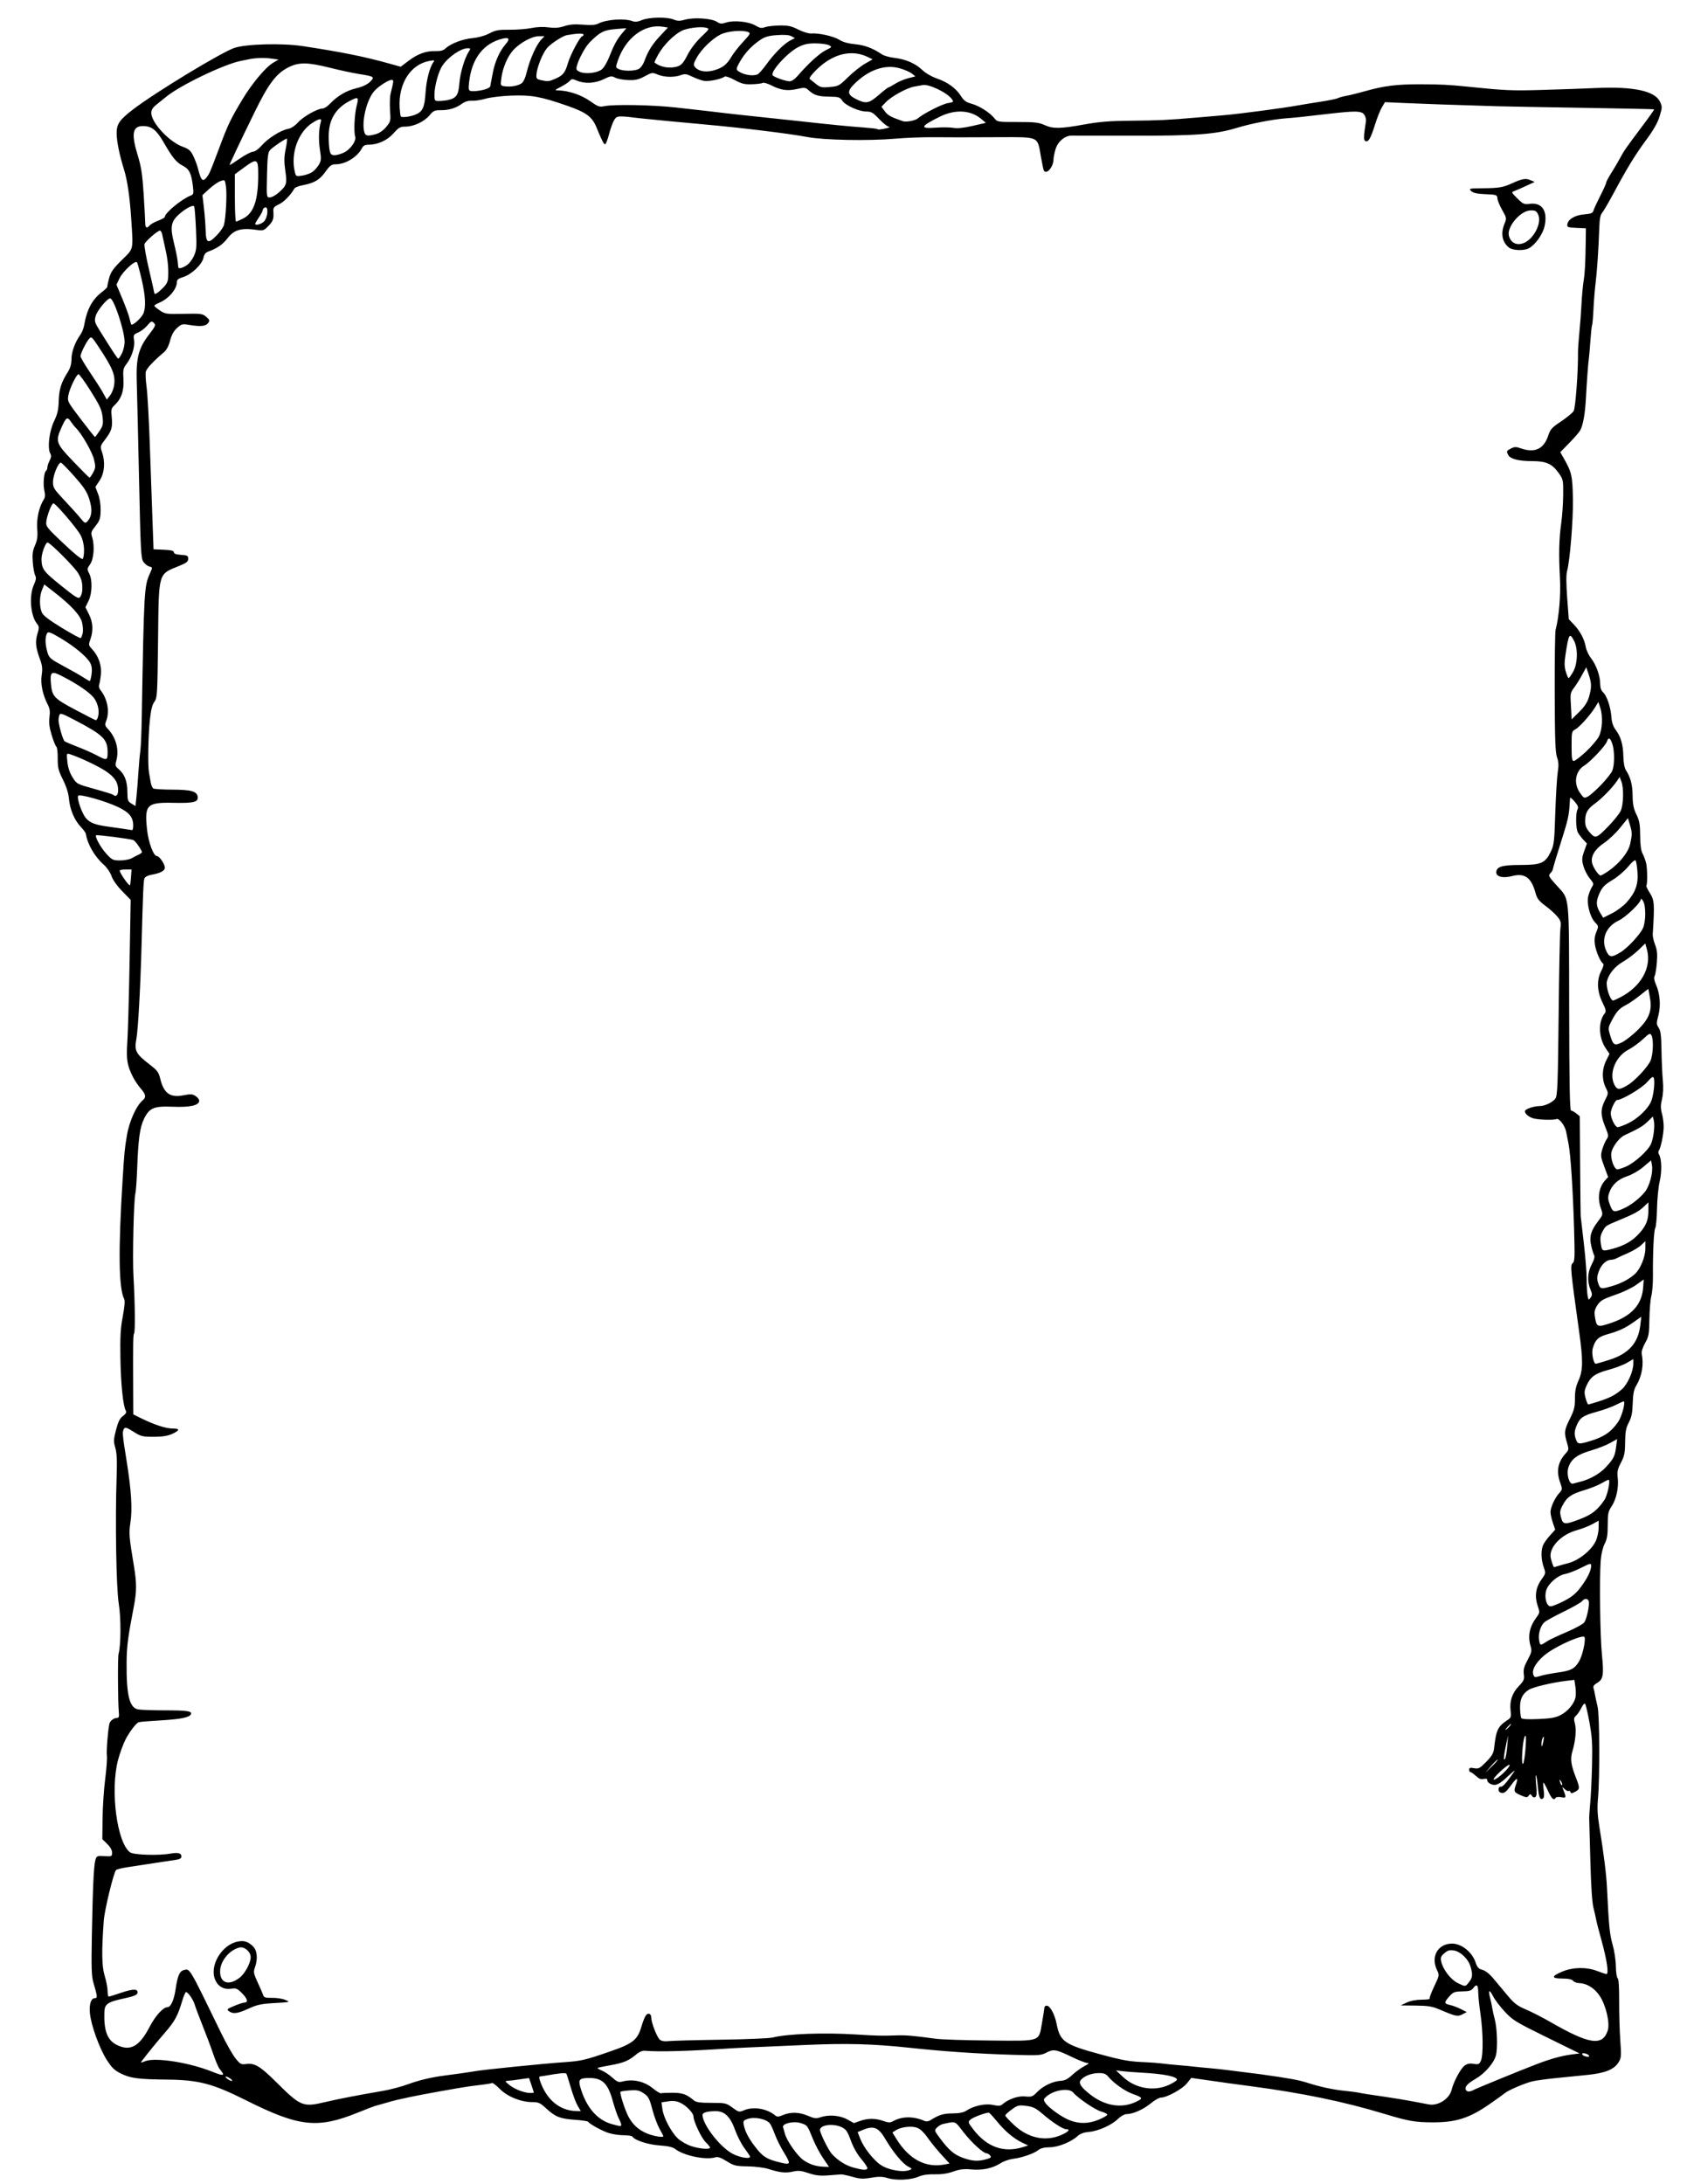 <svg xmlns="http://www.w3.org/2000/svg" viewBox="0 0 765 990">
<path d="m402.6,987.25c-2.41-.74-3.99-.78-7.51-.19-3.75,.63-5.12,.57-8.56-.41-2.26-.64-4.56-1.13-5.13-1.09-.56,.04-3.19,.23-5.84,.44-3.75,.28-5.73,.05-8.91-1.02-3.36-1.13-4.62-1.25-7.13-.69-3.29,.74-5.97,.45-11.12-1.21-1.82-.59-5.99-1.11-9.28-1.16-5.49-.09-6.29-.29-9.59-2.34-2.47-1.54-4.05-2.1-5.02-1.79-4.36,1.38-14.38-.67-18.35-3.75-1.11-.87-3.26-1.35-7.07-1.61-5.15-.34-11.3-2.34-12.33-4.01-.2-.33-1.97-.61-3.92-.61s-4.97-.44-6.71-.97c-2.9-.88-8.64-4.02-9.47-5.17-.19-.26-2.95-.66-6.14-.88-6.56-.46-8.72-1.33-12.97-5.25-2.58-2.39-3.39-2.75-6.14-2.75-5.18,0-11.22-2.43-14.71-5.92-1.68-1.68-3.28-2.91-3.57-2.74s-2.14,.5-4.11,.73c-1.98,.24-4.74,.59-6.15,.78-4.48,.62-22.2,3.81-26.8,4.82-2.44,.54-5.21,1.15-6.15,1.35-.94,.21-3.4,.87-5.46,1.49-2.07,.61-4.07,1.17-4.44,1.25-.38,.08-3.79,1.4-7.58,2.93-18.46,7.48-26.76,6.57-50.91-5.52-15.092-7.56-21.457-9.23-35.764-9.37-12.95-.13-16.501-.59-20.784-2.68-3.035-1.47-4.228-2.61-6.559-6.24-3.341-5.21-7.162-15.8-7.654-21.23-.374-4.13 .533-6.78 2.323-6.78 1.183,0 1.1-.76-.777-7.17-.808-2.76-.935-6.82-.661-21.17 .423-22.09 .86-31.54 1.581-34.16 .539-1.96 .692-2.03 4.081-1.85 3.388,.19 3.521,.13 3.521-1.59 0-1.11-.837-2.59-2.219-3.94l-2.22-2.17 .12-9.56c.065-5.26 .601-13.25 1.189-17.76 .589-4.51 .929-9.27 .755-10.59-.271-2.04 .459-11.29 1.134-14.37 .288-1.32 1.99-2.65 3.41-2.68 .91-.02 1.09-.54 .881-2.58-.448-4.38-.544-25.03-.123-26.47 1.094-3.74 1.147-16.21 .096-22.64-1.16-7.1-1.672-37.37-.974-57.61 .251-7.26 .091-10.77-.598-13.14-.837-2.88-.802-3.77 .327-8.12 .952-3.67 1.729-5.23 3.128-6.26 1.355-1 1.704-1.67 1.283-2.47-1.241-2.34-2.219-11.88-2.423-23.63-.17-9.82 .043-13.64 1.065-19.03 .804-4.24 1.053-7.16 .672-7.87-2.507-4.69-2.752-22.09-.756-53.86 .826-13.15 .891-13.82 1.962-20.32 1.051-6.37 4.29-13.56 7.2-15.97 1.617-1.34 1.385-2.67-.928-5.3-1.124-1.28-2.688-3.59-3.474-5.13-2.742-5.38-3.15-7.93-2.598-16.28 .285-4.32 .741-20.51 1.013-35.98l.495-28.12-3.847-3.94c-2.327-2.38-4.24-5.09-4.842-6.86-.562-1.65-2.076-3.87-3.475-5.1-4.108-3.61-7.467-9.37-8.141-13.96-.08-.54-1.11-1.99-2.289-3.2-2.865-2.96-4.983-7.95-5.385-12.69-.217-2.55-1.152-5.53-2.74-8.73-2.101-4.23-2.405-5.48-2.366-9.7 .025-2.67-.25-5.03-.611-5.25-.361-.23-1.311-2.57-2.113-5.21-1.077-3.54-1.34-5.67-1.011-8.15 .332-2.5 .151-3.92-.712-5.58-2.377-4.58-3.423-9.53-2.837-13.44 .44-2.93 .289-4.41-.73-7.17-1.987-5.38-2.261-8.01-1.201-11.54 .885-2.94 .859-3.33-.31-4.82-2.812-3.57-3.494-12.6-1.314-17.4 1.024-2.26 1.173-3.28 .625-4.3-.395-.74-.884-3.4-1.086-5.92-.292-3.65-.09-5.21 .997-7.71 1.077-2.48 1.289-4.08 1.007-7.59-.36-4.49 .868-9.96 2.96-13.18 .64-.99 .716-2.12 .272-4.09-.66-2.92-.188-8.35 .776-8.95 .323-.2 .59-.88 .592-1.51 .002-.64 .459-2.03 1.016-3.1 .768-1.47 .832-2.27 .265-3.33-1.324-2.48-.41-10.02 1.761-14.54 1.553-3.23 2-5.18 2.117-9.22 .153-5.26 1.106-8.3 4.101-13.04 1.152-1.83 1.668-3.64 1.679-5.9 .015-3.28 1.589-7.61 4.004-11 .72-1.01 1.494-2.91 1.719-4.22 1.269-7.36 3.647-11.79 8.205-15.26 1.337-1.02 2.384-2.07 2.329-2.34-.056-.27 .309-2.01 .811-3.88 .737-2.74 1.839-4.31 5.743-8.16 5.495-5.42 5.214-4.21 4.291-18.496-.652-10.092-1.741-17.592-3.275-22.539-2.134-6.886-3.332-12.802-3.343-16.51-.011-4.138 1.304-6.044 7.409-10.73 9.981-7.661 40.275-26.029 46.055-27.93 5.4-1.772 21.68-2.189 30.89-.79 17.82,2.707 27.75,4.709 39.3,7.919l5.16,1.435 3.61-2.732c4.15-3.141 8-4.504 12.31-4.359 2.16,.073 3.42-.279 4.44-1.24 2.33-2.188 7.8-4.262 12.27-4.654 2.53-.223 5.49-1.052 7.53-2.109 2.88-1.49 4.2-1.732 9.18-1.678 3.2,.035 7.64-.309 9.88-.765 2.54-.519 5.49-.635 7.88-.31 2.8,.38 4.7,.231 7.11-.558 2.42-.79 4.67-.965 8.45-.66 3.7,.299 5.66,.155 6.96-.513 3.7-1.889 11.88-2.46 15.5-1.082 1.16,.44 2.4,.302 4.23-.473 3.22-1.367 11.37-1.529 14.37-.286 1.83,.756 2.78,.768 5.3,.062 3.97-1.112 11.99-.566 14.34,.977 1.5,.979 2.15,1.033 4.22,.348 3.45-1.139 10.25-.452 13.27,1.342 2.01,1.193 2.82,1.336 4.32,.766 1.02-.387 3.98-.735 6.59-.775 3.93-.06 5.39,.256 8.54,1.852 2.18,1.102 4.68,1.856 5.87,1.766 3.47-.265 10.14,1.245 12.76,2.886 1.62,1.02 4.05,1.699 7.05,1.975 4.34,.4 8.24,1.862 12.16,4.567 .93,.648 3.52,1.385 5.75,1.638 5.1,.58 9.62,2.557 12.7,5.558 1.36,1.324 4.1,2.925 6.33,3.693 5.06,1.738 8.83,4.452 11.05,7.935 1.39,2.199 2.39,2.935 4.89,3.602 3.49,.935 8.34,4.014 10.36,6.59 1.3,1.652 1.55,1.692 10.5,1.683 7.76-.008 9.65,.204 12.21,1.369 3.89,1.763 7.14,1.719 18.02-.247 6.87-1.242 11.57-1.62 21.17-1.702 12.64-.108 16.99-.318 30.1-1.456 4.13-.358 9.51-.82 11.95-1.027 6.93-.588 26.9-3.223 33.47-4.416 2.07-.375 6.78-1.146 10.48-1.714 3.7-.567 7.24-1.292 7.86-1.612s2.36-.798 3.86-1.063 5.34-1.218 8.54-2.118c8.67-2.445 14.31-3.138 25.27-3.105 9.01,.027 12.78,.216 20.83,1.045 17.35,1.787 20.22,1.914 34.15,1.511 8.26-.239 19.33-.629 24.58-.867 16.76-.758 26.49,1.324 28.8,6.161 1.08,2.276 1.08,2.641-.13,6.62-.87,2.883-2.73,6.174-5.88,10.439-5.16,6.981-8.74,12.815-14.93,24.328-2.32,4.319-4.7,8.395-5.29,9.055-.75,.828-1.14,2.849-1.26,6.493-.35,9.99-.99,19.64-1.67,25.2-.38,3.07-.82,8.54-.99,12.15-.17,3.62-.45,6.81-.62,7.08-.17,.28-.51,3.42-.76,6.98-.24,3.55-.55,7.15-.68,7.98-.32,1.97-.94,10.45-1.37,18.48-.36,6.62-1.24,11.61-2.49,14.07-.4,.8-2.62,3.38-4.93,5.74l-4.19,4.29 1.26,2.2c3.98,6.95 4.29,8.28 4.47,19.29 .15,9.34-1.38,27.99-2.67,32.49-.42,1.45-.39,5.73 .07,11.98l.72,9.71 2.37,2.51c2.84,3.01 4.69,6.54 5.35,10.15 .27,1.47 1.36,3.78 2.42,5.13 2.32,2.93 4.11,8 4.11,11.59 0,1.72 .46,3.02 1.34,3.82 1.7,1.54 3.44,6.75 3.75,11.25 .17,2.38 .78,4.2 1.92,5.7 2.32,3.06 3.39,6.73 3.5,12.06 .05,2.8 .5,5.2 1.15,6.23 2.15,3.37 2.98,6.52 3.04,11.55 .05,3.97 .44,5.92 1.73,8.56 1.38,2.82 1.67,4.47 1.7,9.56 .02,4.25 .36,6.77 1.11,8.19 .6,1.13 1.33,3.13 1.62,4.44 .56,2.55 .61,9.5 .06,10.04-.17,.18 .56,1.72 1.64,3.42 2.03,3.21 2.15,4.85 1.27,18.64-.06,.94 .43,3.09 1.08,4.78 .92,2.38 1.1,4.21 .78,8.08-.22,2.75-.68,5.49-1.01,6.08-.39,.71-.18,2.05 .63,3.88 1.82,4.14 2.24,9.65 1.06,14.06-.91,3.42-.9,3.91 .14,5.47 .91,1.34 1.18,3.53 1.29,10.24 .07,4.7 .34,10.79 .6,13.55 .31,3.25 .18,6.25-.37,8.54-.67,2.8-.67,4.19-.02,6.61 .46,1.68 .81,4.45 .78,6.14-.06,3.37-1.33,9.49-2.2,10.61-.31,.38-.28,1.15 .06,1.7 1.23,1.98 1.39,7.82 .33,12.27-.57,2.45-1.12,7.98-1.21,12.3-.08,4.32-.44,8.3-.8,8.85-.65,1.01-1.14,11.29-1.05,21.93 .03,3.22-.3,7.22-.73,8.88s-.82,6.4-.88,10.54c-.1,6.78-.29,7.83-1.95,10.77-1.04,1.85-1.71,3.91-1.54,4.78 1.01,5.15 .12,10.22-2.56,14.67-.99,1.63-1.38,3.69-1.51,7.85-.13,4.36-.53,6.33-1.78,8.71-1.29,2.49-1.61,4.18-1.66,8.88-.04,4.92-.33,6.34-1.9,9.33-1.54,2.94-1.78,4.08-1.45,6.89 .52,4.34-.68,9.83-2.84,13-1.49,2.2-1.7,3.25-1.7,8.36 0,4.56-.31,6.44-1.4,8.55-.83,1.6-1.56,4.66-1.78,7.49-.63,8.08-.29,34.39 .55,42.71 .93,9.19 .58,11.25-2.17,12.82-1.39,.8-1.9,1.52-1.64,2.34 .21,.66 .52,2.04 .68,3.08 .17,1.03 .69,3.42 1.15,5.3 .93,3.8 1.06,32.31 .18,41.76-.38,4-.22,7.44 .57,12.29 2.13,13.16 3.22,21.84 3.53,28.25 .83,17.1 1.21,20.99 2.52,25.52 .79,2.72 1.45,7.06 1.49,9.84 .04,2.74 .4,5.2 .81,5.47 .47,.31 .72,4.03 .69,10.39-.03,5.45 .2,13.44 .51,17.76 .52,7.34 .46,8-.88,10.12-1.96,3.09-6.04,4.73-13.74,5.53-3.54,.36-9.97,1.01-14.29,1.44s-9.24,1.1-10.93,1.5c-3.39,.8-11.04,4.06-12.43,5.3-.49,.43-3.73,2.75-7.19,5.15-9,6.22-15.05,8.16-25.46,8.14-8.23-.02-11.02-.51-22.2-3.89-18.13-5.48-36.98-9.38-60.1-12.45-4.51-.59-9.27-1.24-10.59-1.42-1.31-.19-5.61-.8-9.56-1.36l-7.17-1.02-2.02,2.51c-2.09,2.58-9.09,6.4-11.74,6.4-.8,0-2.94,1.22-4.74,2.72-3.3,2.72-8.04,4.79-10.97,4.79-.86,0-2.54,.97-3.75,2.14-2.89,2.84-8.91,5.53-13.19,5.91-2.36,.21-3.99,.81-5.16,1.9-2.89,2.68-8.86,5.07-12.71,5.07-2.37,.01-4.02,.42-5.12,1.29-2.04,1.61-7.35,3.43-11.47,3.95-1.72,.21-4.27,1.11-5.65,2-3.6,2.3-8.15,3.27-13.19,2.8-3.36-.31-5.2-.1-8.22,.96-2.63,.93-5.37,1.33-8.43,1.25-3.01-.08-5.45,.27-7.26,1.05-3.57,1.53-10.14,1.85-13.98,.68zm9.88-3.67c1.25-.49 1.2-.61-.69-1.59-2.49-1.29-6.89-6.61-10.31-12.46-3.11-5.31-5.28-6.19-10.2-4.14l-2.37,.99 1.23,3.13c1.53,3.88 5.83,9.4 9.08,11.66 3.46,2.4 10.16,3.62 13.26,2.41zm-19.16-.68c.21-.34-.98-2.22-2.65-4.18-1.91-2.23-3.71-5.4-4.84-8.5-1.53-4.19-2.16-5.1-4.16-6.06-3.89-1.85-9.83-1.07-9.83,1.29 0,1.38 3.84,9.14 5.35,10.81 2.63,2.92 6.33,5.26 9.77,6.19 4.39,1.18 5.85,1.28 6.36,.45zm-20.06-4.69c-1.49-2.17-3.57-6.09-4.63-8.71-2.53-6.27-2.56-6.3-5.7-7.24-3.29-.98-8.48,.32-7.84,1.98 .2,.54 .57,1.79 .81,2.79 .79,3.19 5.62,10.11 8.42,12.05 2.86,1.98 5.71,2.89 9.41,3.01l2.22,.07-2.69-3.95zm55.18,2.84l2.13-.43-3.58-3.9c-1.97-2.14-4.81-5.63-6.31-7.75-1.83-2.58-3.48-4.11-4.97-4.61-2.57-.87-7.24-.27-9.5,1.21l-1.53,1 1.76,2.84c5.76,9.33 13.39,13.36 22,11.64zm-70.69-.79c.18-.3-.83-2.37-2.25-4.61-1.41-2.24-3.26-5.92-4.09-8.17-.84-2.25-1.87-4.51-2.3-5.02-1.74-2.09-6.96-3.13-10.15-2.02-1.84,.64-2.04,.96-1.68,2.74 .58,2.92 2.12,5.89 5.03,9.7 3.3,4.33 5.13,5.61 9.73,6.83 4.46,1.18 5.27,1.26 5.71,.55zm89.44-1.56c2.15-.6 2.47-.9 1.79-1.71-.44-.54-1.16-.98-1.58-.98-1.52-.02-6.81-4.85-10.51-9.61-4.1-5.27-3.31-4.96-9.35-3.67-.74,.15-1.92,.87-2.64,1.58-1.28,1.29-1.26,1.37 1.43,4.97 4,5.37 6.48,7.45 10.53,8.85 4.18,1.45 6.67,1.58 10.33,.57zm-107.17-1.49c-.27-.47-1.51-2.26-2.74-3.97-1.24-1.72-3.02-5.25-3.96-7.86-2.19-6.04-4.73-8.5-8.78-8.48-3.83,.01-5.97,.63-5.97,1.72 0,4.39 8.22,14.9 13.85,17.7 3.73,1.86 8.47,2.41 7.6,.89zm123.93-4.04l2.29-.73-2.63-1.24c-3.84-1.82-7.91-5.23-11.55-9.7-1.76-2.16-3.43-3.93-3.7-3.93-1.52,0-7.17,2.13-8.25,3.11-1.23,1.11-1.2,1.25 1.12,4.31 6.18,8.18 13.9,10.95 22.72,8.18zm-141.97,.24c0-.31-.9-1.43-2.01-2.49-1.88-1.8-5.5-9.43-5.5-11.6 0-1.54-3.19-4.9-5.87-6.17-1.81-.86-3.29-1.05-5.56-.71l-3.08,.46 .42,3.09c.53,3.84 3.89,10.26 6.92,13.2 1.27,1.22 3.93,2.78 5.93,3.47 3.75,1.3 8.75,1.73 8.75,.75zm159.19-5.68c3.3-1.42 4.38-2.65 2.33-2.65-1.47,0-6.18-3.03-10.62-6.85-3.19-2.74-4.39-3.33-7.51-3.72-3.43-.43-3.94-.3-6.62,1.65-1.59,1.15-2.9,2.38-2.9,2.71s1.86,2.32 4.12,4.42c6.33,5.85 14.12,7.49 21.2,4.44zm-180.36,.51c0-.14-.79-1.68-1.77-3.42-.97-1.74-2.43-5.68-3.24-8.76-1.29-4.91-1.78-5.81-3.87-7.23-1.99-1.36-3.03-1.58-6.3-1.35-2.15,.15-4.06,.42-4.25,.61-.48,.48 1.9,7.99 3.55,11.19 1.93,3.73 4.79,6.29 8.77,7.85 2.98,1.16 7.11,1.81 7.11,1.11zm-19.12-5.24c0-.39-.51-1.7-1.14-2.9-.62-1.2-1.84-4.77-2.71-7.92-2.17-7.87-4.7-10.33-10.63-10.31-4.47,.02-5.07,.65-4.04,4.21 2.64,9.08 7.64,14.89 14.38,16.71 3.96,1.07 4.14,1.07 4.14,.21zm108.25-1.65c3.55-1.28 6.99-1.29 10.56-.03 2.33,.82 3.17,.85 4.36,.18 4.07-2.32 9.34-2.39 14.37-.18 .81,.36 1.82,.23 2.73-.35 3.81-2.41 5.81-3.03 9.99-3.06 3.02-.02 5-.41 6.2-1.21 3.33-2.23 8.61-3.38 12.12-2.63 2.44,.52 3.43,.47 4.21-.22 2.76-2.41 7.11-3.94 10.34-3.63 3,.29 3.44,.13 5.51-2.01 2.67-2.76 7.16-4.89 10.67-5.07 1.85-.1 3.23-.79 5.24-2.68 1.51-1.4 3.97-3.18 5.47-3.96 1.97-1.01 2.34-1.42 1.33-1.44-.77-.01-3.94-1.25-7.04-2.75-7.1-3.43-8.29-3.64-11.5-1.95-2.42,1.28-3.48,1.35-15.23,.99-16.5-.5-30.72-1.47-47.13-3.22-16.27-1.73-28.11-2.05-46.44-1.26-27.38,1.18-31.81,1.38-35.86,1.65-17.55,1.17-31.46,1.55-37.16,1.01-1.35-.13-2.69,.4-4.18,1.66-3.4,2.86-5.76,3.84-11.73,4.89-3.04,.54-5.64,1.09-5.79,1.24-.14,.14 .74,.68 1.97,1.19s3.38,1.95 4.77,3.21c2.24,2.02 2.77,2.21 4.78,1.69 4.57-1.18 9.69,0 13.52,3.12 1.68,1.38 3.37,2.4 3.75,2.26 .39-.13 2.75-.23 5.24-.23 4.49,.01 6.36,.69 9.7,3.51 .96,.8 2.88,1.06 7.87,1.06 6.34,0 6.72,.09 9.55,2.16 2.82,2.08 3.04,2.13 5.26,1.2 4.26-1.78 10.29-.8 14.06,2.29 .95,.78 1.52,.75 3.67-.14 3.5-1.46 7.31-1.34 11.28,.37 2.8,1.2 3.71,1.32 5.52,.69 3.77-1.32 8.84-.94 12.23,.91 1.68,.93 3.06,1.69 3.06,1.7s1.23-.42 2.73-.96zm108.2-.56c2.04-.83 3.81-1.83 3.94-2.22s-1.08-1.06-2.69-1.49c-2.72-.73-10.6-6.07-12.72-8.62-1.85-2.24-8.73-1.21-12.17,1.81-1.34,1.18-1.4,1.47-.54,2.78 1.48,2.26 7.44,6.54 11.07,7.96 4.34,1.7 8.61,1.63 13.11-.22zm-236.18-6.31c-.78-1.33-2.18-5.02-3.1-8.2s-1.84-6.04-2.04-6.36c-.31-.51-3.28-.24-9.28,.85-.94,.17-2.08,.33-2.53,.36-.62,.04-.63,.57-.05,2.25 2.9,8.32 8.83,13.26 16.14,13.45l2.28,.06-1.42-2.41zm253.19-1.82c3.33-1.59 3.2-1.88-1.59-3.61-3.51-1.27-8.46-4.77-10.98-7.76-1.15-1.36-2.03-1.69-4.52-1.65-3.19,.05-6.49,1.35-7.98,3.16-1.16,1.39 .23,3.44 4.6,6.77 6.58,5.02 14.02,6.15 20.47,3.09zm-367.53,.08c5.86-1.39 14.39-3.04 26.16-5.06 3.19-.55 8.28-1.9 11.31-3.01 4.9-1.8 10.49-3.13 16.19-3.87 5.55-.71 12.75-1.74 14.2-2.02 3.41-.66 30.65-3.41 40.6-4.1 7.53-.52 9.26-.93 20.65-4.87 10.34-3.57 12.38-5.21 14.18-11.41 .58-2 1.46-4.2 1.96-4.88 1.06-1.45 2.48-.84 2.48,1.08 0,2.27 2.61,8.92 3.9,9.93 .79,.62 2.19,.84 3.95,.62 1.51-.18 12.11-.47 23.57-.64 11.45-.16 22.06-.61 23.56-.99 6.79-1.7 23.17-2.3 37.9-1.38 9.78,.61 11.42,.64 18.45,.41 4.21-.14 7.52,.14 17.75,1.54 2.45,.34 13.44,.69 24.44,.79 23.67,.2 22.09,.76 23.69-8.29 .56-3.19 1.03-6.19 1.04-6.66 0-.47 .47-.85 1.04-.85 1.54,0 3.64,3.9 4.53,8.41 1.55,7.88 3.59,9.27 20.14,13.74 9.85,2.66 12.83,3.18 19.72,3.46 2.63,.1 6.16,.37 7.85,.59 1.69,.23 5.07,.57 7.51,.76 2.45,.2 5.67,.51 7.18,.69 1.5,.18 4.57,.48 6.83,.66 2.25,.19 6.4,.64 9.22,1.01 2.81,.36 6.66,.85 8.53,1.08 1.88,.22 4.34,.54 5.47,.69 12.74,1.78 17.19,2.58 20.89,3.76 6.17,1.97 11.83,3.2 17.36,3.76 2.62,.27 5.39,.62 6.14,.79 1.95,.42 3.85,.72 11.95,1.89 3.95,.57 9.61,1.51 12.58,2.08 2.98,.58 6.32,1.21 7.43,1.4 4.24,.75 9.34-2.58 10.32-6.71 .8-3.43 3.97-9.39 5.71-10.76 1.28-1.01 2.32-1.24 4.21-.93 2.23,.35 2.6,.2 3.33-1.41 1.11-2.44 1.01-12.85-.2-21.2-.54-3.76-1-8.09-1.01-9.62-.03-3.52-.67-4.19-2.16-2.22-.96,1.28-1.85,1.56-5.07,1.61-3.49,.06-4.11,.29-5.86,2.25-2.49,2.79-2.46,3.32 .26,3.91 1.22,.26 3.44,1.09 4.92,1.84l2.69,1.37-1.95,1.02c-2.16,1.13-3.02,.95-10.27-2.14-3.42-1.46-5.22-1.76-10.92-1.82l-6.83-.07 2.73-1.29c1.7-.81 4.26-1.3 6.77-1.31 2.22-.01 3.86-.2 3.65-.42-.22-.22 .69-2.7 2.03-5.52 2.4-5.04 2.42-5.15 1.31-7.48-2.88-6.04 .23-11.76 6.53-12 4.37-.16 9.36,3.71 10.96,8.52 .75,2.25 1.37,2.92 3.09,3.37 1.3,.34 3.21,1.82 4.86,3.79 1.49,1.77 4.39,5.24 6.45,7.71 3.11,3.73 4.5,4.8 8.41,6.46 2.57,1.08 7.57,3.64 11.12,5.68 17.69,10.19 23.62,11.07 26,3.87 1.07-3.25-.73-11.17-3.53-15.54-2.3-3.59-6.05-5.93-9.54-5.96-.98-.01-2.17-.48-2.64-1.04-.58-.7-2.14-1.02-4.92-1.02-5.09,0-5.03-1.09 .19-3.23 4.81-1.97 10.95-2.04 15.66-.19 1.9,.75 3.8,1.37 4.21,1.37 1.14,0 .19-6.44-2.25-15.21-1.15-4.17-2.24-8.37-2.41-9.34-.17-.96-.73-3.44-1.25-5.51-.61-2.39-1.11-10.04-1.4-21.17-.24-9.58-.48-18.18-.52-19.12s.17-4.17 .46-7.17c.3-3.01 .66-10.69 .82-17.08 .23-9.7 .03-12.9-1.17-19.46-.79-4.32-1.68-8.12-1.97-8.44-.3-.32-1.05,.5-1.68,1.82-.62,1.32-1.7,2.9-2.39,3.53-1.05,.95-1.14,1.52-.57,3.59 .76,2.73 .29,7.9-1.13,12.64-1.04,3.43-.65,6.2 1.68,12.11 1.77,4.5 1.73,5.06-.45,6.22-1.43,.76-1.88,.78-2.11,.11-.15-.47-.54-.7-.85-.5-.32,.19-1.12-.19-1.79-.85-1.15-1.15-1.18-1.14-.66,.16 1.5,3.71 1.43,4-.83,3.54-1.17-.23-2.32-.12-2.54,.24-.86,1.39-1.83,.53-3.49-3.1-.94-2.06-1.88-3.75-2.07-3.75-.2,0-.15,1.5 .1,3.34 .31,2.26 .2,3.5-.34,3.83-1.32,.82-1.86-.45-2.32-5.43-.24-2.61-.62-4.91-.84-5.12s-.18,1.81 .08,4.49c.36,3.65 .26,5.01-.39,5.42-.53,.32-1.15,.11-1.56-.56-.61-.96-.78-.97-1.45-.06-.66,.91-1.08,.89-3.62-.21-3.11-1.35-3.25-1.68-2.11-4.95 1.19-3.41 .33-3.18-2.41,.63-1.91,2.65-2.87,3.43-4.01,3.27-.98-.14-1.51-.69-1.51-1.58 0-.82 .41-1.31 1.02-1.23 .9,.12 2.62-1.82 6.11-6.9 .54-.79-.54-.01-2.39,1.73-4.4,4.13-5.89,4.87-8.11,4.03-.96-.37-1.75-1.14-1.75-1.72 0-.77-.44-.95-1.62-.65-1.16,.29-2.15-.09-3.51-1.36-1.05-.96-2.16-1.75-2.48-1.75-.33,0-.59-.5-.59-1.1 0-.88 .46-1.02 2.24-.68 2.02,.37 2.58,.08 5.48-2.87 2.49-2.53 3.31-3.9 3.55-5.98 1-8.67 1.65-10.02 6.33-13.11 1.34-.89 1.51-1.44 1.19-4.08-.52-4.35 .68-7.97 3.71-11.15 2.35-2.47 2.59-3.06 2.28-5.41-.28-2.08 .09-3.45 1.72-6.47 1.78-3.29 1.98-4.15 1.41-6.03-1.42-4.72-.61-8.9 2.6-13.26 1.56-2.13 1.58-2.26 .51-5.4-1.42-4.19-.81-8.22 1.78-11.8 1.95-2.7 1.97-2.82 .99-5.6-1.15-3.28-1.3-7.29-.35-9.77 .36-.95 1.76-2.95 3.11-4.45l2.47-2.72-1.07-3.14c-.59-1.73-1.07-3.89-1.07-4.8 0-2.16 1.92-6.37 3.91-8.59 1.54-1.71 1.55-1.83 .49-4.78-1.88-5.25-1.08-9.38 2.62-13.43 1.28-1.4 1.33-1.77 .53-4.44-1.45-4.82-1.33-5.94 1.16-10.92 2.03-4.05 2.39-5.47 2.37-9.31-.02-3.37 .4-5.48 1.62-8.2 2.07-4.61 2.12-8.98 .29-22.12-3.9-27.91-4.11-30.16-2.95-31.05 .96-.73 1.03-2.56 .66-15.37-.52-17.86-1.57-33.94-2.54-38.85-.41-2.03-.88-4.46-1.07-5.4-.53-2.73-3.18-6.21-4.35-5.72-1.22,.5-7.01,.4-9.91-.17-2.32-.46-4.44-2.08-4.44-3.4 0-.92 3.99-2.31 6.68-2.31 2.46-.01 6.1-1.79 7.22-3.53 .87-1.35 1.08-7.15 1.4-37.46 .2-19.72 .56-37.41 .79-39.32 .38-3.1 .22-3.69-1.46-5.69-1.03-1.23-3.47-3.41-5.42-4.85-2.92-2.16-3.69-3.19-4.44-5.91-1.89-6.88-4.89-8.99-10.64-7.48-3.97,1.04-7.1,.32-7.1-1.65 0-2.61 2.52-3.39 10.9-3.4 9.39,0 11.25-.8 13.76-5.9 1.5-3.06 1.67-4.44 2.09-17.66 .26-7.89 .76-16.18 1.11-18.44 .49-3.13 .41-4.74-.33-6.83-.77-2.17-.98-8.2-1.03-29.37-.04-14.65 .14-27.4 .39-28.34 1.56-5.96 2.4-15.96 1.97-23.56-.59-10.6-.42-17.73 .6-24.93 .45-3.2 .84-8.93 .87-12.74 .06-6.7-.01-7.03-2.06-9.91-2.96-4.14-5.64-5.35-11.88-5.36-6.14,0-9.98-.96-10.92-2.71-.97-1.81-.92-1.91 1.19-3.01 1.62-.83 2.28-.84 4.61-.03 6.2,2.16 10.26,.24 12.27-5.8 .96-2.89 1.69-3.7 5.83-6.45 2.6-1.74 5.17-3.85 5.7-4.7 .85-1.35 2.1-18.25 1.98-26.81-.02-1.13 .27-5.11 .63-8.85 .37-3.74 .8-9.54 .96-12.9s.58-7.99 .94-10.28c.63-4.04 .84-8.1 .99-18.86l.06-5.12-4.31-.2c-3.94-.19-4.29-.33-4.1-1.64 .35-2.302 3.51-4.154 7.68-4.5 3.11-.258 3.84-.565 4.19-1.766 .23-.8 1.62-3.806 3.09-6.681 1.47-2.874 2.67-5.558 2.67-5.963s1.04-2.355 2.3-4.335c1.26-1.979 3.03-4.982 3.93-6.672 1.82-3.414 2.69-4.661 10.38-14.891 2.94-3.906 5.24-7.184 5.12-7.283-.11-.1-14.66-.411-32.31-.692-17.66-.28-35.18-.602-38.93-.715-19.26-.58-33.69-1.08-41.8-1.448l-9-.409-1.4,2.302c-.77,1.266-2.22,4.915-3.21,8.109-1.93,6.186-3.03,7.989-4.37,7.161-.79-.484-.73-1.924 .34-8.981 .12-.814-.22-2.12-.77-2.903-1.23-1.76-3.87-1.821-16.29-.381-13.05,1.513-13.87,1.599-19.46,2.046-6.07,.486-15.55,2.346-22.2,4.358-9.52,2.879-18.56,3.556-46.78,3.502-14.47-.029-27.1-.046-28.07-.039-3.02,.022-6.19,2.735-7.2,6.166-.5,1.69-.92,3.78-.92,4.644-.03,3.386-3.16,7.017-4.36,5.061-.19-.297-.82-3.281-1.4-6.631-1.58-9.02-.59-8.572-18.87-8.531-8.44,.02-16.57,.049-18.07,.065-1.5,.017-6.73-.008-11.61-.054s-12.72,.253-17.42,.664c-12.14,1.064-32.31,.681-39.93-.757-8.31-1.569-30.05-4.222-46.81-5.712-9.26-.823-26.39-2.461-28.68-2.742-10.35-1.27-10.76-1.248-11.99,.629-.64,.972-1.69,3.825-2.35,6.34-.65,2.514-1.46,4.658-1.79,4.765-.58,.183-1.33-1.265-4.02-7.756-1.98-4.762-4.64-6.71-13.32-9.721-11.94-4.146-16.17-4.911-25.27-4.57-4.32,.162-9.54,.79-11.61,1.396-2.07,.605-4.85,1.029-6.19,.941-1.64-.106-3.16,.352-4.62,1.392-2.81,2.003-5.85,2.912-9.66,2.885-2.65-.019-3.29,.28-4.98,2.331-2.35,2.841-7.2,5.116-10.92,5.116-2.37,0-3.08,.396-5.38,3.01-2.81,3.193-7.15,5.186-11.28,5.186-1.64,0-2.46,.415-3.04,1.537-2.07,4.023-7.46,7.342-11.91,7.342-1.91,0-2.61,.511-4.73,3.464-2.62,3.652-5.03,5.049-10.41,6.055-1.71,.32-3.35,.998-3.64,1.507-1.7,2.991-4.76,6.097-7.02,7.14-2.1,.967-2.58,1.541-2.49,2.957 .23,3.644-.09,4.632-2.23,6.822-2.04,2.09-2.43,2.22-5.3,1.8-6.97-1.03-10.27-.1-13.2,3.72-2.23,2.9-4.662,4.59-8.746,6.08-1.251,.45-1.915,1.31-2.227,2.87-.591,2.95-5.47,7.58-9.162,8.68-2.142,.65-2.879,1.22-2.879,2.24 0,3.28-3.752,7.66-8.105,9.46-1.177,.49-2.138,1.08-2.135,1.32 .002,.23 1.138,1.2 2.524,2.13 2.393,1.63 2.941,1.7 10.876,1.53 7.83-.16 8.468-.08 10.145,1.37 1.603,1.38 1.689,1.68 .826,2.85-1.056,1.44-3.52,1.66-8.738,.78-2.873-.49-3.333-.37-5.319,1.42-1.495,1.35-2.477,3.13-3.148,5.71-.646,2.49-1.618,4.3-2.878,5.36-4.622,3.89-7.76,7.25-8.129,8.72-.219,.87-.066,3.98 .339,6.9 .406,2.93 1.064,14.69 1.463,26.15 .398,11.46 .942,26.83 1.208,34.15l.485,13.32 4.61,.2c3.399,.15 4.61,.45 4.61,1.16 0,.65 1.018,1.02 3.244,1.16 2.87,.19 3.244,.39 3.244,1.78 0,1.28-.747,1.88-3.936,3.17-9.823,4-9.365,2.4-9.727,33.86-.285,24.7-.365,26.04-1.678,27.82-.991,1.35-1.568,3.72-2.051,8.42-.745,7.25-.962,20.33-.391,23.51 .202,1.13 .549,3.13 .772,4.44 .222,1.31 .759,2.61 1.195,2.89 .435,.28 4.325,.51 8.645,.53 8.496,.02 11.128,.75 11.482,3.21 .348,2.42-1.81,2.97-10.945,2.77-12.164-.26-13.232,.82-12.013,12.19 .595,5.56 2.904,11.88 4.342,11.88 1.189,0 3.719,3.61 3.719,5.31 0,1.46-2.056,2.53-6.27,3.26-1.391,.25-2.714,.94-2.961,1.57-.464,1.17-.676,6.04-1.343,30.84-.507,18.84-1.562,37.86-2.329,41.97-1.007,5.39-.309,6.71 6.172,11.71 3.333,2.57 3.967,3.44 4.676,6.4 1.577,6.57 4.517,8.64 10.564,7.42 3.216-.64 3.999-.59 5.516,.41 1.002,.65 1.672,1.65 1.547,2.31-.374,1.95-4.432,2.79-11.984,2.48-8.621-.35-10.635,.51-13.061,5.55-1.864,3.88-2.573,9.06-3.075,22.49-.197,5.26-.56,10.33-.808,11.27-.752,2.85-1.359,29.19-.865,37.56 .675,11.46 .828,24.97 .293,25.84-.467,.75-.516,3.63-.427,25.08l.048,11.65 3.909,1.93c5.67,2.79 10.917,4.48 13.92,4.48 3.409,0 3.328,.85-.236,2.45-2.04,.92-4.439,1.29-8.366,1.3-5.087,0-5.784-.18-9.16-2.32-2.959-1.87-3.769-2.13-4.259-1.36-.874,1.39-.783,2.52 1.166,14.62 2.152,13.35 2.675,21.89 1.717,28.04-.738,4.74-.608,6.28 1.681,20.11 1.191,7.19 1.167,11.19-.106,17.76-2.681,13.83-3.226,18.01-3.292,25.27-.136,14.89 1.252,20.65 5.166,21.43 1.151,.23 6.434,.43 11.74,.43 10.65,.01 12.814,.32 12.262,1.76-.535,1.39-4.394,2.22-12.859,2.74-6.873,.43-9.404,.63-10.73,.87-1.05,.19-4.019,3.98-5.93,7.57-1.107,2.08-2.701,6.4-3.542,9.59-3.616,13.73-.461,37.67 5.515,41.86 1.65,1.15 12.823,1.51 18.102,.57 3.592-.63 5.122-.26 5.122,1.25 0,.98-.759,1.34-3.586,1.73-1.972,.27-4.2,.59-4.951,.73-.752,.13-2.596,.41-4.098,.62-1.503,.21-3.501,.51-4.44,.67-.939,.15-4.012,.63-6.828,1.05s-5.391,1.03-5.722,1.36c-1.092,1.09-5.21,18.03-5.569,22.9-1.036,14.06-.931,20.66 .401,25.04 .724,2.38 1.318,5.48 1.321,6.89s.23,2.56 .505,2.56 2.874-.81 5.775-1.79c5.44-1.85 7.649-1.79 7.265,.2-.162,.84-1.768,1.48-5.953,2.38-7.599,1.63-8.925,2.54-9.052,6.23-.286,8.32 1.325,12.67 5.479,14.79 6.184,3.16 10.357,.91 15.05-8.11 2.632-5.06 6.15-8.92 8.134-8.92 1.441,0 2.921-3.26 3.609-7.96 .93-6.34 1.807-8.36 3.865-8.88 2.685-.67 2.155-1.57 16.76,28.45 2.28,4.7 5.22,9.88 6.52,11.52 2.18,2.74 2.57,2.95 4.87,2.64 3.87-.52 6.32,.95 13.52,8.08 11.34,11.24 12.17,11.57 22.49,9.13zm-43.8-41.15c-1.12-.81-.9-1.04 2.35-2.39 1.97-.82 3.99-1.49 4.48-1.49 1.97,0 1.68-1.62-.74-4.1-2.22-2.27-2.85-2.56-4.85-2.24-3.4,.55-6.058-.84-7.44-3.91-2.854-6.33 2.88-16.07 10.27-17.46 2.81-.52 4.46-.01 6.73,2.09 2.02,1.87 2.4,5.71 .97,9.69-.74,2.03-.61,2.72 1.31,6.88 1.18,2.54 2.3,5.14 2.5,5.78 .28,.93 1.11,1.15 3.97,1.09 1.99-.04 4.7,.38 6.01,.94 2.37,1 2.32,1.01-4.84,1.42-6.08,.35-7.95,.75-11.79,2.51-5.01,2.29-7.05,2.57-8.93,1.19zm4.77-15.13c2.46-1.87 5.08-6.7 5.08-9.33 0-2.52-2.87-4.97-5.15-4.4-4.51,1.13-8.616,6.14-8.715,10.64-.12,5.45 3.855,6.85 8.785,3.09zm575.63-784.28c-3.09-2.5-3.8-6.43-1.96-10.84 .99-2.371 .96-2.588-1.02-6.043-1.13-1.971-2.12-4.362-2.2-5.312-.13-1.666-.33-1.738-5.44-1.97-3.89-.176-5.61-.556-6.49-1.431-1.13-1.133-.89-1.194 4.93-1.248 7.61-.069 9.43-.358 13.3-2.106 4.97-2.247 6.41-2.518 8.58-1.609l2,.842-3.75,1.743c-2.07,.959-4.47,2.009-5.35,2.334-1.56,.583-1.55,.624 1.26,3.405 2.59,2.568 3.08,2.782 5.55,2.451 5.62-.754 8.28,3.171 6.8,10.044-.79,3.7-4.12,8.41-7.11,10.07-2.24,1.25-7.39,1.06-9.1-.33zm10.33-4.7c2.92-3.35 4.16-7.763 2.9-10.343-.75-1.547-1.31-1.828-3.49-1.758-4.53,.145-10.73,7.451-9.73,11.471 1.21,4.78 6.41,5.1 10.32,.63zm-452.48,840.99c0-.12-.48-1.65-1.08-3.4l-1.08-3.18-2.85,.39c-1.56,.22-3.45,.48-4.21,.59-.75,.1-1.98,.23-2.73,.28-1.2,.08-1.12,.28 .69,1.76 2.36,1.94 6.67,3.65 9.39,3.73 1.03,.03 1.87-.05 1.87-.17zm426.03-1.13c1.25-.7 21.31-8.91 28.85-11.8 6.02-2.31 11.22-3.75 15.64-4.33l3.69-.48-15.05-7.4c-13.94-6.85-15.32-7.7-18.9-11.56-2.12-2.29-4.48-5.4-5.25-6.91-1.69-3.3-2.33-3.04-1.4,.56 .38,1.45 .83,3.56 .99,4.68 .17,1.13 .68,3.41 1.13,5.07 1.11,4.07 1.41,13.06 .55,16.44-.87,3.42-4.99,8.17-9.24,10.65-3.64,2.12-4.96,3.57-4.46,4.87 .41,1.05 1.81,1.13 3.45,.21zm-137.97-2.38c1.97-.92 3.58-1.97 3.58-2.33 0-1.43-5.98-2.64-15.71-3.16-3.19-.17-7.19-.48-8.88-.68l-3.07-.37 3.18,2.96c5.66,5.29 14.11,6.74 20.9,3.58zm-425.64-2.78c-.73-.55-1.65-.99-2.05-.98-.39,.01-.12,.47 .61,1.03 .73,.55 1.65,.99 2.04,.98 .4-.01 .13-.48-.6-1.03zm-3.52-2.54c-.26-.47-.91-1.35-1.429-1.96-.521-.61-1.826-3.68-2.9-6.83s-3.251-8.95-4.838-12.89c-1.586-3.95-3.159-8.14-3.495-9.31-.641-2.26-3.041-5.72-3.96-5.72-.297,0-1.065,1.77-1.707,3.93-2.035,6.85-3.348,9.26-7.9,14.51-3.768,4.35-7.48,8.9-10.506,12.88-.58,.76-.297,.76 1.659-.02 4.553-1.82 20.14,.65 30.362,4.8 4.004,1.63 5.404,1.81 4.714,.61zm619.59-7.94c-.51-.82-3.12-1.46-3.12-.76 0,.62 1.2,1.22 2.6,1.31 .49,.03 .72-.22 .52-.55zm-54.4-33.3c1.62-2.05 1.74-3.45 .64-7.13-1.01-3.38-4.5-6.72-7.53-7.21-1.88-.31-2.78-.05-4.29,1.25-1.61,1.39-1.84,1.98-1.44,3.78 .78,3.56 4.28,8.14 7.4,9.69 3.61,1.78 3.52,1.78 5.22-.38zm41.8-90.86c-.81-1.39-1-.95-.34,.77 .23,.61 .57,.97 .74,.79 .18-.17 0-.88-.4-1.56zm-26.25-3.87c1.73-1.62 3.01-3.29 2.87-3.69-.15-.41-2.05,.92-4.23,2.95-2.36,2.21-3.51,3.7-2.86,3.7 .6,0 2.5-1.33 4.22-2.96zm-2.55-6.11c-.17-.13-1.52,1.17-3.01,2.88l-2.69,3.12 3-2.88c1.65-1.59 2.86-2.99 2.7-3.12zm12.62-5.27c.34-5.06 .27-6.21-.35-5.21-1.02,1.65-1.76,13.34-.78,12.38 .38-.38 .89-3.6 1.13-7.17zm-8.28-1.03l.38-4.78-.95,4.44c-1.12,5.25-1.27,7.72-.39,6.15 .32-.56 .75-3.18 .96-5.81zm16.42-2.39c.31-1.68 .24-2.08-.23-1.36-.37,.56-.68,1.76-.68,2.67-.02,2.19 .37,1.64 .91-1.31zm-15.61-6.14c.68-.76 1.08-1.37 .9-1.37-.19,0-.9,.61-1.58,1.37-.68,.75-1.08,1.36-.9,1.36 .19,0 .9-.61 1.58-1.36zm23.35-5.35c3.18-1.63 6-4.92 6.73-7.81 .25-1.04 .26-3.3 0-5.02l-.47-3.14-3.88,.47c-6.28,.75-15.03,2.86-16.85,4.05-2.89,1.89-4,4.28-3.9,8.35 .06,2.05 .31,4.06 .56,4.46 .3,.49 2.94,.63 7.7,.43 5.66-.24 7.88-.63 10.11-1.79zm-8.66-17.89c1.31-.39 4.69-1.02 7.51-1.42 5.86-.82 7.46-1.65 9.49-4.94 1.54-2.49 3.14-9.51 2.54-11.09-.51-1.32-11.08,3.15-16.65,7.04-4.55,3.19-7.4,7.38-6.64,9.78 .49,1.54 .59,1.56 3.75,.63zm2.73-15.67c.94-.62 4.89-2.47 8.78-4.13 3.92-1.67 7.47-3.63 7.96-4.4 1.16-1.84 2.47-8.24 1.95-9.57-.52-1.37-1.9-1.33-3.07,.08-.52,.62-4.27,2.75-8.34,4.73s-7.98,4.12-8.68,4.76c-1.81,1.63-2.91,5.44-2.39,8.23 .46,2.45 .49,2.46 3.79,.3zm7.49-18.16c3.53-1.83 5.4-3.36 7.53-6.19 3.04-4.03 4.78-7.59 4.78-9.77 0-1.27-.32-1.2-4.61,.95-2.53,1.28-5.81,2.54-7.27,2.8-3.36,.61-7.68,4.42-8.54,7.53-.89,3.24 .23,7.11 2.05,7.11 .75,0 3.48-1.1 6.06-2.43zm-2.02-16.05c1.31-.4 2.86-.83 3.44-.96 5-1.13 11.04-5.88 13.03-10.27 .69-1.51 1.26-4.17 1.26-5.93l.02-3.2-2.9,1.6c-1.6,.88-4.82,2.12-7.15,2.77-6.49,1.78-11.81,6.98-11.81,11.52 0,1.3 1.24,5.19 1.65,5.19 .04,0 1.14-.33 2.46-.72zm9.44-21.13c5.26-2.03 7.75-3.99 10.89-8.59 1.39-2.04 2.87-9.17 1.9-9.17-.27,0-1.77,.74-3.33,1.65-1.57,.91-5.16,2.33-7.98,3.16-5.66,1.67-7.68,3.13-9.65,6.98-1.12,2.18-1.21,3-.59,5.3 .9,3.35 1.64,3.41 8.76,.67zm-.23-16.82c4.39-1.05 9.02-3.65 11.72-6.57 3.61-3.92 4.15-4.99 4.72-9.28l.47-3.54-3.24,1.81c-1.78,1-5.72,2.54-8.76,3.42-6.11,1.78-8.85,3.84-10.1,7.61-1,3.03 .35,7.86 2.06,7.36 .6-.18 2-.54 3.13-.81zm4.49-18.43c6.39-1.89 9.69-4.14 12.91-8.81 1.67-2.44 3.46-9.22 2.43-9.22-.23,0-1.86,.73-3.63,1.63-1.77,.89-5.68,2.29-8.68,3.11-6.03,1.65-7.51,2.66-8.94,6.09-1.14,2.73-1.21,4.16-.3,6.54 .78,2.06 1.29,2.11 6.21,.66zm3.91-17.98c5.25-1.68 7.73-2.97 10.68-5.57 2.55-2.23 5.17-8.12 5.17-11.61v-2.05l-2.9,1.69c-1.6,.94-5.37,2.37-8.37,3.18-6.09,1.64-8.15,3.12-9.95,7.14-1.04,2.31-1.11,3.18-.45,5.63 .43,1.6 .98,2.91 1.23,2.91s2.31-.6 4.59-1.32zm4.93-18.88c8.8-2.78 13.13-7.61 14.08-15.68l.46-3.88-3.35,2.37c-3.97,2.82-6.76,4.11-12.05,5.59-4.12,1.15-5.51,2.5-6.63,6.41-.62,2.15 .36,6.95 1.41,6.95 .3,0 3.03-.79 6.08-1.76zm.75-16.71c9.34-3.15 14.05-8.31 14.61-16.02l.27-3.71-3.42,2.46c-1.88,1.35-6.23,3.41-9.67,4.58-5.26,1.79-6.51,2.51-7.85,4.51-1.19,1.76-1.52,3-1.27,4.78 .75,5.37 1.06,5.51 7.33,3.4zm-9.3-15.25c-1.51-3.61-1.28-7.83 .62-11.37 1.11-2.08 1.45-3.42 1.04-4.17-.32-.61-.92-2.58-1.32-4.36-.89-4-.13-6.68 3.12-10.93 2.29-3 2.3-3.05 1.3-5.87-1.67-4.73-.95-9.54 1.92-12.71l1.36-1.5-1.78-4.79c-1.64-4.44-1.7-5-.86-7.81 .5-1.67 1.38-3.7 1.96-4.52 .95-1.37 .9-1.85-.67-5.69-2.12-5.24-2.14-7.91-.09-11.97 1.62-3.18 1.62-3.2 .33-5.8-1.79-3.65-1.72-8.33 .18-12.14l1.55-3.11-1.72-2.53c-3.27-4.83-3.46-12.18-.41-15.86 .69-.82 .49-1.75-1.06-4.91-2.49-5.08-2.68-10.23-.54-14.31 .9-1.71 1.24-3.04 .84-3.29-1.21-.75-3.24-5.43-3.71-8.58-.33-2.2-.15-3.88 .63-5.74 1.07-2.57 1.06-2.67-.59-4.39-2.35-2.46-3.93-8.78-3.01-12.1 .39-1.4 1.13-3.19 1.65-3.99 .85-1.3 .74-1.68-1.07-3.88-1.11-1.35-2.4-3.89-2.87-5.64-.74-2.76-.69-3.64 .38-6.65l1.23-3.46-1.68-1.8c-.93-.99-2.03-2.47-2.45-3.29-.93-1.82-1.01-8.73-.12-10.4 .5-.94 .19-1.76-1.33-3.55-1.1-1.27-2.02-2.01-2.05-1.64-.04,.38-.16,2.22-.28,4.1-.22,3.6-.98,6.93-3.14,13.66-2.24,7.02-4.24,13.62-4.38,14.52-.07,.47-.5,1.23-.95,1.67-1.24,1.25-1.07,1.61 2.68,5.74 5.97,6.6 5.58,2.8 5.66,55.42 .05,34.37 .28,46.61 .85,46.61 .43,0 1.49,.58 2.37,1.29l1.59,1.29 .16,22.1c.09,12.16 .2,22.57 .25,23.13 .05,.57 .68,6.01 1.4,12.1s1.31,13.5 1.31,16.48c0,2.97 .19,6.37 .43,7.56 .4,2.04 .48,2.08 1.36,.83 .78-1.12 .77-1.69-.09-3.75zm9.95-1.52c3.95-1.16 7.47-3.02 10.12-5.34 2.53-2.22 4.85-7.78 4.86-11.63v-3.37l-1.88,1.79c-1.03,.99-3.72,2.61-5.97,3.59-2.26,.98-4.63,2.08-5.29,2.43-.65,.35-1.73,.64-2.41,.64-1.94,0-4.19,1.94-5.29,4.57-1.19,2.84-1.26,4.25-.35,6.65 .78,2.06 1.29,2.11 6.21,.67zm.3-16.92c4.85-1.29 8.49-3.33 11.36-6.35 3.52-3.71 4.69-6.4 4.69-10.82v-3.82l-2.22,2.09c-2.2,2.07-4.19,3.14-11.44,6.14-5.69,2.35-5.72,2.37-7.1,4.9-1.02,1.85-1.19,3.05-.81,5.57 .53,3.55 .63,3.6 5.52,2.29zm4.55-18.11c3.42-1.48 7.16-4.35 9.83-7.52 2.16-2.56 3.88-8.95 3.29-12.19l-.4-2.21-3.52,2.97c-2,1.7-5.12,3.5-7.26,4.2-4.22,1.38-7.04,3.97-8.23,7.58-.66,2-.6,2.94 .36,5.44 1.29,3.39 1.77,3.53 5.93,1.73zm1.37-19.11c3.89-1.68 10.07-7.3 11.33-10.31 1.19-2.85 1.82-8.34 1.23-10.68l-.42-1.68-2.39,2.32c-2.1,2.05-4.02,3.18-10.48,6.17-2.41,1.12-5.53,5.31-5.95,7.99-.43,2.73 1.32,7.46 2.76,7.46 .53,0 2.29-.57 3.92-1.27zm.89-19.58c4.29-2.03 9.02-6.51 10.45-9.89 1.13-2.69 1.87-9.03 1.23-10.68-.32-.86-.99-.44-3.1,1.96-2.38,2.7-11.39,8.04-13.56,8.04-.84,0-2.86,4.24-2.86,6 0,2.26 2.01,6.3 3.13,6.3 .58,0 2.7-.78 4.71-1.73zm.02-17.44c3.25-1.98 9.06-8.26 10.21-11.03 1.18-2.84 1.41-9.53 .4-11.42-.6-1.12-.99-.94-3.93,1.8-1.8,1.67-4.73,3.79-6.51,4.7-5.87,3.02-8.99,10.82-6.36,15.91 1.25,2.42 2.27,2.43 6.19,.04zm4.29-24.78c5.28-5.17 6.72-8.94 5.62-14.75-.38-2-.69-3.76-.69-3.9s-1.7,1.13-3.78,2.83c-2.08,1.69-4.93,3.66-6.32,4.37-3.11,1.59-4.3,2.89-6.53,7.1-1.63,3.09-1.68,3.44-.81,6.35 1.46,4.82 1.96,5.16 5.34,3.56 1.58-.75 4.81-3.25 7.17-5.56zm-7.86-14.89c9.43-4.81 14.32-13.52 12.14-21.64l-.76-2.79-3.22,3.09c-1.77,1.7-4.86,4.03-6.85,5.17-3.68,2.1-6.51,5.54-7.33,8.89-.59,2.45 1.47,8.74 2.87,8.74 .16,0 1.57-.65 3.15-1.46zm.15-20.43c3.25-1.98 9.06-8.26 10.22-11.04 1.31-3.16 1.33-9.87 .03-12.14-.54-.94-.99-1.35-1-.91-.05,1.63-6.83,8.18-10.03,9.67-6.01,2.82-8.29,8.82-5.44,14.32 1.29,2.49 2.28,2.5 6.22,.1zm2.68-22.53c4.04-4.47 5.41-8.2 5.02-13.65-.18-2.52-.55-4.93-.82-5.37-.31-.51-1.57,.5-3.49,2.81-1.65,1.98-4.83,4.68-7.08,6-2.97,1.73-4.45,3.13-5.43,5.12-2.11,4.26-2.13,6.41-.1,9.74l1.36,2.23 3.97-2c2.19-1.1 5.14-3.3 6.57-4.88zm-678.13-11.53l.235-3.47h-2.693c-1.482,0-2.683,.23-2.669,.52 .054,1.15 4.2,7.07 4.653,6.64 .131-.13 .344-1.79 .474-3.69zm669.95-2.75c5.03-3.47 9.06-8.5 9.89-12.37 .93-4.33 .91-5.1-.16-8.69l-.88-2.93-3.58,4.42c-1.97,2.43-5.26,5.53-7.32,6.9-4.13,2.74-6.07,6.07-5.31,9.12 .51,2.06 2.92,5.57 3.82,5.57 .33,0 1.92-.91 3.54-2.02zm-669.63-5.82c.939-.54 2.424-1.31 3.3-1.7s1.483-.95 1.349-1.22c-1.069-2.24-3.12-5-3.954-5.32-1.432-.56-16.505-2.49-16.833-2.16-.656,.65 2.091,5.61 4.643,8.38 2.607,2.83 3.02,3.03 6.289,3.02 1.924-.01 4.267-.46 5.206-1zm669.99-14.89c2.26-2.34 4.6-5.28 5.2-6.54 1.3-2.71 1.48-10.43 .32-13.38l-.79-2.02-1.16,1.76c-1.92,2.91-6.84,7.98-9.9,10.19-3.56,2.58-4.52,4.25-4.55,7.93-.02,2.27 .42,3.4 2.08,5.29 2.57,2.92 3.01,2.76 8.8-3.23zm-669.31,.15c0-3.9-1.771-6.05-7.047-8.54-5.754-2.71-17.339-5.96-17.919-5.02-.688,1.11 1.683,7.96 3.508,10.12 1.801,2.15 4.247,3.07 10.189,3.88 2.958,.39 9.209,1.3 10.757,1.56 .282,.05 .512-.85 .512-2zm2.356-24.21c.235-3.75 .623-8.06 .864-9.56 .24-1.5 .533-8.26 .651-15.03 1.013-58.17 1.101-59.73 3.69-65.49 1.255-2.79 1.254-2.81-.186-3.16-.795-.2-2.01-1.12-2.699-2.05-1.152-1.56-1.314-4.54-2.019-37.21-.422-19.53-.897-39.51-1.054-44.4-.353-10.91 .793-15.3 5.635-21.59 2.883-3.75 3.08-4.24 2.112-5.2-.969-.97-1.244-.86-2.957,1.17-1.039,1.24-2.906,2.67-4.147,3.19-2.112,.89-2.233,1.11-1.865,3.5 .462,2.99-1.003,7.59-3.435,10.78-1.476,1.93-1.63,2.7-1.38,6.93 .31,5.22-.943,8.84-4.07,11.78-1.438,1.35-1.584,1.96-1.254,5.16 .489,4.73 .015,6.41-2.893,10.22-2.374,3.11-2.394,3.19-1.461,5.95 1.525,4.51 1.087,9.44-1.136,12.79l-1.905,2.88 1.229,3.2c.765,1.99 1.197,4.81 1.143,7.44-.076,3.69-.377,4.61-2.313,7.06-2.038,2.57-2.166,3.01-1.506,5.16 1.19,3.87 .714,9.88-.968,12.24-1.38,1.93-1.404,2.18-.4,4.1 1.537,2.93 1.38,9.1-.318,12.53l-1.391,2.81 1.618,3.2c1.822,3.6 2.035,7.43 .632,11.37-.879,2.46-.838,2.69 .798,4.43 2.918,3.12 4.409,7.43 3.975,11.5-.21,1.97-.57,4.07-.801,4.67-.23,.6 .006,1.62 .525,2.26 3.255,4.04 4.352,9.8 2.68,14.09-.682,1.75-.577,2.2 .879,3.75 3.619,3.88 5.059,9.4 3.717,14.26-.589,2.14-.475,2.55 1.048,3.83 2.678,2.26 3.922,5.47 3.958,10.21 .03,3.91 .199,4.41 1.853,5.41l1.82,1.11 .452-4.23c.249-2.33 .645-7.3 .879-11.06zm663.38,5.6c2.34-2.44 4.59-5.31 5.01-6.38 1.03-2.66 1.03-8.92 0-12.03-.94-2.85-1.79-3.25-2.45-1.17-.6,1.89-7.44,9.18-10.25,10.91-4.1,2.54-5.01,8-2.05,12.28 1.8,2.59 1.95,2.66 3.67,1.77 1-.52 3.72-2.94 6.07-5.38zm-672.57,2.56c0-3.6-1.568-6-5.735-8.76-3.377-2.25-11.849-6.24-16.053-7.57-1.631-.52-1.638-.5-1.235,3.41 .267,2.58 1.061,4.98 2.323,7 1.906,3.06 1.967,3.09 10.011,5.32 4.451,1.24 8.267,2.43 8.48,2.64 1.161,1.16 2.209,.19 2.209-2.04zm665.6-17.5c2.48-2.33 5.12-5.42 5.87-6.88 1.59-3.13 1.88-9.25 .61-13.08l-.85-2.58-1.38,2.28c-2.16,3.54-7.11,9.09-9.03,10.12-1.68,.9-1.73,1.15-1.73,7.64 0,5.44 .19,6.72 .99,6.72 .55,0 3.04-1.9 5.52-4.22zm-670.38,.29c-.005-5.94-1.897-7.8-14.783-14.56-6.032-3.17-6.694-3.38-7.108-2.24-.252,.7-.402,1.88-.333,2.63 .239,2.64 2.018,8.6 2.727,9.15 .395,.31 3.022,1.43 5.84,2.51 2.817,1.07 6.659,2.77 8.537,3.77 4.844,2.58 5.123,2.51 5.12-1.26zm-4.51-15.59c.948-2.47 .324-6.16-1.486-8.77-1.817-2.62-7.455-6.51-15.065-10.38-4.41-2.24-5.12-1.69-4.639,3.6 .528,5.82 1.349,6.7 11.063,11.85 4.859,2.58 9.032,4.71 9.273,4.73 .242,.03 .626-.44 .854-1.03zm676.25-9.46c1.28-4.31 1.26-6.22-.11-10.24l-1.11-3.26-1.95,3.58c-1.08,1.97-2.72,4.58-3.66,5.8-1.42,1.87-1.65,2.82-1.45,5.88 .13,2.01 .28,4.72 .32,6.02l.09,2.37 3.43-3.39c2.45-2.41 3.73-4.36 4.44-6.76zm-679.01-10.34c.292-2.13 .112-3.73-.573-5.05-1.426-2.76-7.036-7.47-13.435-11.27-4.388-2.61-5.629-3.09-6.105-2.34-1.071,1.7-1.002,5.1 .182,8.97 .7,2.29 1.447,2.92 7.171,5.97 3.515,1.88 7.538,4.17 8.942,5.09 1.403,.92 2.74,1.69 2.97,1.71 .231,.02 .612-1.36 .848-3.08zm671.86-1.15c2.05-3.58 2.25-10.49 .4-14-2.04-3.89-2.41-3.3-3.88,6.28-.56,3.63-.53,5.44 .14,7.69 .47,1.61 1.05,2.93 1.27,2.93 .23,0 1.16-1.3 2.07-2.9zm-675.87-17.54c.24-1.09 .083-3.31-.348-4.94-.859-3.24-5.094-7.79-12.82-13.77l-4.261-3.3-1.013,2.42c-1.214,2.91-1.265,7.54-.112,10.24 .604,1.41 3.123,3.36 8.994,6.95 4.485,2.74 8.373,4.85 8.64,4.69 .266-.17 .681-1.19 .92-2.29zm-.224-19.13c.204-3.36-.209-5.18-1.799-7.91-1.621-2.79-12.775-13.98-13.926-13.98-.961,0-2.83,5.22-2.754,7.69 .135,4.38 .956,5.48 8.828,11.81 6.859,5.51 7.944,6.16 8.691,5.22 .469-.6 .901-1.87 .96-2.83zm.822-18.67c-.032-2.24-.607-4.67-1.536-6.49-1.514-2.97-11.332-14.49-12.346-14.49-.781,0-2.877,5.32-3.22,8.18-.272,2.26 .089,2.73 7.774,10.01 5.037,4.77 8.306,7.39 8.719,7 .363-.35 .637-2.24 .609-4.21zm1.749-13.06c1.85-2.23 2.064-5.17 .698-9.6-1.095-3.54-2.317-5.43-6.833-10.54-3.024-3.42-5.782-6.22-6.129-6.22-1.178,0-3.516,5.64-3.561,8.59-.042,2.75 .297,3.3 5.292,8.61 2.934,3.12 6.133,6.67 7.108,7.9 1.995,2.5 2.303,2.61 3.425,1.26zm2.37-21.87c1.126-2.09 1.168-2.73 .397-5.94-.816-3.4-5.546-11.63-8.224-14.31-.675-.67-1.742-2.01-2.372-2.97-1.456-2.23-2.13-1.77-4.145,2.78-2.828,6.4-2.577,7.12 5.369,15.44 3.851,4.02 7.162,7.32 7.358,7.33 .196,0 .924-1.05 1.617-2.33zm2.891-18.84c1.609-2.43 1.761-3.16 1.365-6.53-.368-3.13-1.308-5.16-5.379-11.61-2.714-4.3-5.212-7.72-5.552-7.61-1.038,.35-4.009,6.57-4.552,9.54-.502,2.75-.396,2.95 5.646,10.87 3.386,4.44 6.27,8.08 6.409,8.08s1.067-1.24 2.063-2.74zm6.64-20.82c.632-4.62-.653-7.7-7.459-17.92-2.625-3.94-2.91-4.17-3.872-3.08-1.396,1.59-3.93,6.7-3.93,7.92 0,.54 1.948,3.85 4.329,7.37 2.381,3.51 5.064,7.72 5.962,9.34l1.633,2.96 1.469-1.84c.807-1.01 1.648-3.15 1.868-4.75zm3.584-14.52c.684-1.41 1.205-3.79 1.157-5.29-.167-5.26-4.936-19.47-6.532-19.47-1.375,0-5.9,5.49-6.592,7.99-.652,2.37-.502,2.87 2.09,7.01 6.205,9.92 7.784,12.29 8.199,12.31 .239,0 .994-1.14 1.678-2.55zm9.639-17.83c1.268-2.78 1.016-7.96-.756-15.57-.889-3.82-1.824-7.28-2.077-7.69-.725-1.17-6.367,3.96-7.95,7.23l-1.392,2.87 2.709,6.48c1.489,3.57 2.927,7.51 3.195,8.75 .267,1.25 .626,2.51 .798,2.8 .473,.8 4.536-2.81 5.473-4.87zm8.634-11.4c1.887-1.83 2.528-3.04 2.63-4.95 .225-4.23-.148-8.08-1.253-12.93-.578-2.55-1.213-5.47-1.41-6.51-.198-1.03-.657-1.87-1.02-1.87-1.09,0-6.613,4.8-7.029,6.11-.213,.67 .697,5.84 2.022,11.47 1.324,5.64 2.408,10.45 2.408,10.68 0,.99 1.318,.27 3.652-2zm10.812-10.38c1.156-.68 2.646-2.53 3.441-4.26 1.275-2.79 1.364-3.92 .986-12.51-.229-5.187-.595-9.723-.813-10.077-.514-.831-3.714,.825-6.758,3.497-3.741,3.29-4.215,5.75-2.464,12.84 .811,3.28 1.582,7.03 1.714,8.32 .132,1.3 .266,2.59 .299,2.87 .097,.84 1.428,.59 3.595-.68zm13.957-13.83c1.454-1.5 2.878-3.57 3.168-4.61 .85-3.039 1.43-14.014 .91-17.426-.47-3.138-.47-3.143-2.495-2.438-1.114,.389-3.41,1.981-5.101,3.538l-3.075,2.832 .674,5.693c.37,3.131 .727,7.821 .792,10.411 .145,5.75 1.125,6.13 5.127,2zm-30.5-4.41c.452-.54 2.18-1.51 3.84-2.14 1.661-.634 3.02-1.395 3.02-1.691 0-1.842 7.729-8.187 11.874-9.748 1.118-.421 1.232-.96 .863-4.099-.69-5.869-1.669-7.869-4.577-9.353-2.941-1.5-4.67-3.61-8.725-10.643-3.165-5.492-5.337-7.247-9.09-7.345-5.001-.131-5.693,3.325-2.652,13.226 1.617,5.26 2.129,8.621 2.708,17.758 .393,6.198 .715,12.115 .717,13.145 .003,2.07 .764,2.41 2.022,.89zm51.908-1.87c1.72-1.848 2.02-6.899 .37-6.266-.56,.217-1.02,.75-1.02,1.186 0,.437-.77,1.924-1.71,3.306s-1.71,2.684-1.71,2.894c0,.98 2.84,.21 4.07-1.12zm-9.57-1.216c4.87-2.487 6.87-8.286 6.87-19.954 0-7.296-.52-7.539-6.59-3.075l-4,2.946v10.712c0,5.892 .24,10.717 .54,10.717s1.73-.607 3.18-1.346zm16.09-11.726c3.69-3.238 3.93-4.017 3.06-10-.61-4.206-.57-6.208 .19-9.884 .52-2.536 .76-4.61 .52-4.61-.78,0-6.48,3.866-7.65,5.19-.93,1.061-1.18,3.142-1.36,11.373-.22,10.014-.22,10.075 1.29,10.074 .83,0 2.61-.965 3.95-2.143zm-31.416-8.792c.515-.997 2.506-6.05 4.423-11.227 3.953-10.67 5.273-13.44 10.673-22.373 4.44-7.339 10.47-14.5 13.92-16.54l2.4-1.418-3.76-.512c-3-.408-7.37-.199-10.24,.491-.19,.045-1.57,.324-3.08,.621-7.73,1.528-27.848,11.217-34.034,16.396-.948,.794-2.821,2.302-4.162,3.351-1.747,1.366-2.439,2.442-2.439,3.793 0,4.432 8.096,13.159 14.263,15.377 2.721,.979 3.574,1.709 4.742,4.059 .784,1.577 1.777,4.249 2.208,5.94 1.192,4.677 1.891,5.729 3.126,4.704 .562-.467 1.444-1.664 1.96-2.662zm46.786-.628c.93-.669 2.25-2.148 2.92-3.287 1.07-1.829 1.12-2.644 .45-6.942-.68-4.414-.5-9.366 .45-12.529 .5-1.644-.64-1.497-3.78,.487-6.57,4.144-10.09,14.069-7.98,22.475 .45,1.81 .62,1.885 3.35,1.459 1.58-.246 3.65-.995 4.59-1.663zm-27.04-9.137c1.01-.079 2.62-1.22 4.04-2.864 2.74-3.188 8.71-6.942 11.91-7.493 1.4-.242 3.1-1.345 4.57-2.976 2.39-2.646 8.82-6.264 11.13-6.264 .7,0 2.18-.953 3.28-2.117 3.41-3.598 7.52-6.026 11.95-7.06 2.76-.643 4.93-1.65 6.21-2.874 2.37-2.272 2.09-2.484-4.88-3.59-2.82-.447-8.76-1.721-13.2-2.831-10.15-2.538-14.07-2.59-18.77-.249-5.6,2.793-9.08,7.38-15.46,20.429-6.46,13.196-11.31,23.437-11.31,23.891 0,.17 1.99-1.082 4.42-2.781 2.43-1.7 5.18-3.149 6.11-3.221zm41.35,.348c2.96-1.451 5.68-5.312 5.08-7.203-.71-2.213-.33-10.18 .66-13.996 1.06-4.061 .76-4.249-3.33-2.089-6.2,3.274-9.24,8.323-9.35,15.514-.04,2.509 .15,5.561 .43,6.782 .41,1.838 .81,2.214 2.32,2.187 1.01-.018 2.89-.556 4.19-1.195zm14.51-8.362c1.54-.428 3.35-1.694 4.63-3.24 2.02-2.446 2.08-2.72 1.74-7.604-.19-2.787-.08-6.167 .26-7.513 1.47-5.914 1.49-6.203 .4-6.203-1.35,0-5.71,2.78-7.65,4.879-3.48,3.767-5.97,13.616-4.72,18.626 .49,1.949 1.44,2.137 5.34,1.055zm231.74-2.704c1.12-.287 1.51-.558 .86-.602-.65-.045-2.64-1.618-4.41-3.496-2.76-2.922-3.6-3.415-5.8-3.415-3.4,0-9.54-2.77-10.96-4.945-1.04-1.573-1.59-1.741-6-1.808-5-.076-6.77-.638-9.32-2.957-1.35-1.231-1.79-1.273-5.21-.506-4.35,.973-7.29,.559-11.63-1.641-1.72-.871-3.47-1.375-3.88-1.121s-2.59,.529-4.84,.61c-3.43,.124-4.71-.188-7.93-1.931-2.27-1.229-4.14-1.846-4.59-1.509-1.51,1.157-7.28,2.308-9.42,1.88-1.22-.243-3.57-1.098-5.22-1.899-2.57-1.242-3.34-1.341-5.19-.669-3.03,1.095-7.46,.983-10.45-.265-2.42-1.011-2.65-.981-5.89,.782-2.71,1.476-4.16,1.811-7.44,1.712-2.24-.067-4.91-.554-5.93-1.082-1.68-.869-2.17-.805-5.21,.685-3.9,1.906-8.53,2.168-12.09,.682-2.14-.895-2.5-.889-3.28,.051-.48,.581-2.28,1.787-4,2.681-3.04,1.585-3.07,1.626-1.07,1.681 4.59,.125 10.3,2.066 14.22,4.83 3.59,2.527 4.27,2.77 6.51,2.305 4.35-.906 21.93-.574 32.55,.615 14.07,1.575 14.92,1.673 21.51,2.464 3.19,.384 10.42,1.174 16.05,1.756 5.64,.583 14.24,1.502 19.13,2.044 13.05,1.448 21.8,2.306 28.34,2.781 3.19,.232 5.93,.545 6.09,.696 .38,.37 2.02,.221 4.5-.409zm42.7-4.168c-4.86-4.081-11.83-4.448-18.82-.99-8.79,4.348-9.23,5.512-1.86,4.953 2.91-.22 6.53-.18 8.03,.089 1.86,.334 4.65,.049 8.75-.892l6.02-1.383-2.12-1.777zm-28.7-.273c2.34-2.078 11.02-6.487 13.59-6.897 2.58-.413 2.7-.526 1.81-1.791-2.04-2.917-10.27-6.904-13.19-6.386-.65,.116-2.42,.433-3.92,.705-3.4,.616-10.33,4.434-12.89,7.109l-1.93,2.013 1.56,2.101c1.34,1.822 2.69,2.558 8.14,4.437 1.53,.528 5.66-.253 6.83-1.291zm-228.12-1.577c3.49-1.341 4.41-3.217 4.84-9.969 .38-5.848 1.91-11.742 3.64-14.001 .62-.804 .31-.88-1.92-.463-8.59,1.608-14.11,10.322-13.45,21.231 .11,1.878 .34,3.641 .51,3.918 .36,.604 4,.196 6.38-.716zm210.36-9.008c2.17-1.878 4.14-3.415 4.37-3.415 .24,0 1.64-.758 3.11-1.685s4.12-2.052 5.9-2.5l3.23-.814-1.56-1.261c-.85-.694-3.28-1.766-5.4-2.382-6.9-2.008-14.57,.719-21.16,7.518-2.9,2.988-2.61,4.475 1.24,6.417 4.44,2.24 5.8,1.991 10.27-1.878zm-195.57,2.335c3.95-.79 5-2.247 5.38-7.467 .34-4.683 2.34-11.468 4.28-14.504 .9-1.422 .87-1.537-.5-1.537-3.08,0-8.75,3.891-11.44,7.849-1.79,2.621-3.63,9.36-3.63,13.252 0,2.633 .12,2.804 1.96,2.804 1.08,0 2.86-.179 3.95-.397zm17.76-5.11c.88-.333 1.62-.844 1.65-1.135s.15-.99 .27-1.554c.11-.563 .53-2.715 .92-4.781 .92-4.84 3.09-9.691 5.65-12.606 2.21-2.51 1.79-3.411-1.23-2.686-8.62,2.069-13.93,8.884-15.18,19.466-.39,3.289-.29,4.018 .6,4.243 1.35,.344 5.25-.16 7.32-.947zm15.69-2.392c1-.624 1.81-2.379 2.62-5.685 1.35-5.479 4.3-12.001 6.45-14.248l1.48-1.537-2.59,.007c-3.08,.008-8.46,2.925-11.53,6.245-2.59,2.804-4.82,8.007-5.44,12.676-.46,3.471-.44,3.507 1.5,3.77 2.67,.362 5.76-.143 7.51-1.228zm148.19-2.89c2.3-2.255 5.75-4.999 7.67-6.097l3.5-1.997-2.34-1.117c-6.29-3-13.46-1.886-20.03,3.116-3.24,2.469-6.83,6.454-6.19,6.884 .13,.091 1.31,1.032 2.61,2.091 2.17,1.761 2.72,1.895 6.49,1.573 3.94-.337 4.3-.529 8.29-4.453zm-133.09,.86c3.73-1.556 4.79-2.808 6.01-7.059 1.13-3.939 5.63-12.381 6.6-12.381 .3,0 .54-.328 .54-.729 0-.644-3.09-.545-7.53,.239-1.95,.344-7.34,3.867-9.07,5.93-1.98,2.346-4.49,8.611-4.74,11.812-.15,1.905 .08,2.221 1.88,2.621 3.21,.713 3.64,.684 6.31-.433zm110.28-1.511c4.83-5.573 9.9-10.185 12.72-11.575 2.86-1.407 2.91-1.49 1.46-2.265-.82-.443-3.54-.818-6.04-.833-3.56-.023-5.28,.347-7.95,1.715-5.01,2.564-12.93,11.394-11.5,12.822 .88,.879 5.77,2.592 7.57,2.649 .94,.03 2.36-.922 3.74-2.513zm-18.27-.595c.6-.233 2.45-2.307 4.1-4.61 3.49-4.863 8.05-9.404 10.9-10.85l2-1.013-1.61-.861c-1.08-.581-3.22-.739-6.57-.485-4.04,.305-5.52,.757-7.9,2.414-3.79,2.63-6.71,5.813-8.96,9.781-1.44,2.526-1.63,3.32-.93,3.899 2.17,1.803 6.56,2.648 8.97,1.725zm-70.67-2.211c.94-.696 2.48-3.218 3.42-5.631 2.16-5.503 3.56-8.055 5.94-10.888l1.89-2.243-5,.419c-5.25,.441-6.96,1.317-11.58,5.935-2.1,2.101-5.18,7.796-5.94,10.971-.34,1.439-.08,1.868 1.51,2.524 2.54,1.051 7.65,.483 9.76-1.087zm54.17-.896c1.66-.84 3.27-2.466 4.44-4.506 1.02-1.755 3.5-4.961 5.52-7.125 3.26-3.486 3.53-3.994 2.39-4.452-2.67-1.076-9.56-.468-12.64,1.117-3.86,1.984-8.7,6.717-10.8,10.57-1.4,2.558-1.52,3.212-.77,4.121 2.15,2.583 7.08,2.698 11.86,.275zm-37.52,.718c1.06-.484 2.11-1.925 2.85-3.927 1.68-4.509 3.55-7.443 7.3-11.438l3.29-3.495-2.28-.369c-8.45-1.371-16.93,5.011-20.47,15.405-1.02,2.979-1,3.095 .42,3.785 1.98,.958 6.82,.98 8.89,.039zm18.01-1.323c1.57-.548 2.6-1.774 4.29-5.109 1.35-2.65 3.8-5.883 6.18-8.158 3.85-3.675 3.91-3.78 2.24-4.2-2.55-.64-8.65,.155-11.16,1.456-3.51,1.811-8.02,6.345-10.32,10.371-1.17,2.041-2.01,3.805-1.88,3.921 2.56,2.214 7.12,2.95 10.65,1.719z"/>
</svg>
